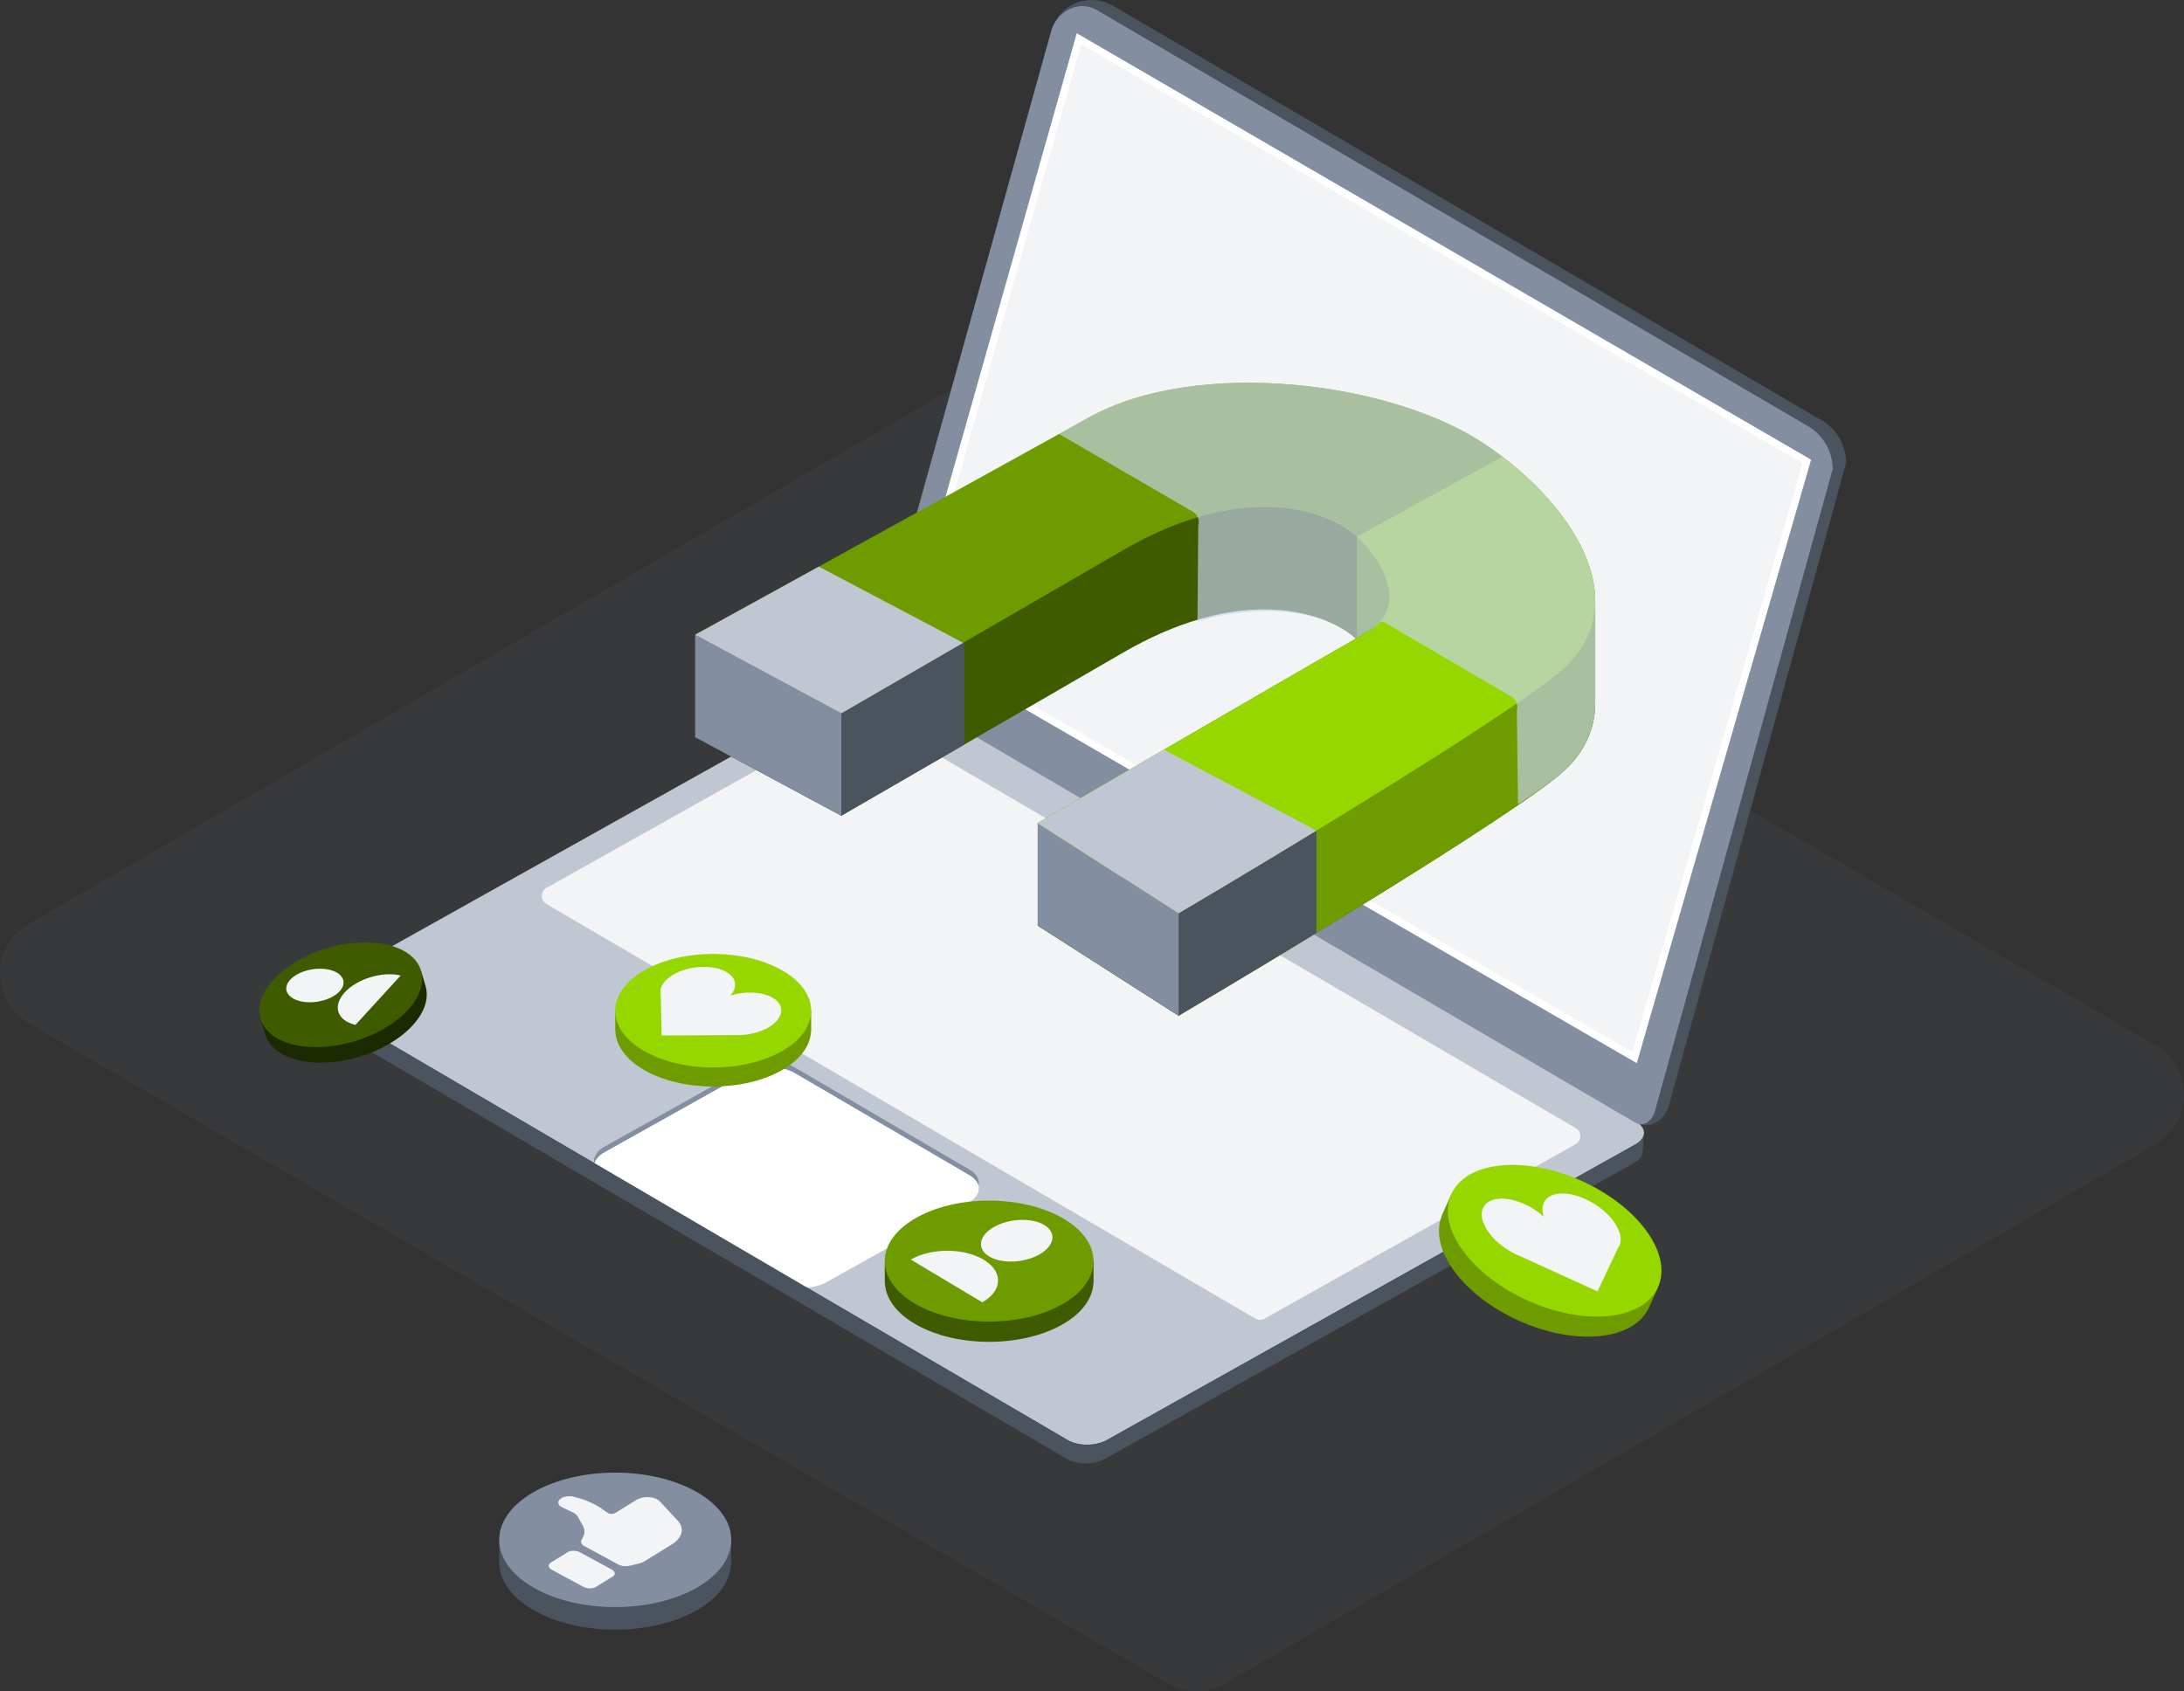 <svg width="692" height="536" viewBox="0 0 692 536" fill="none" xmlns="http://www.w3.org/2000/svg">
<rect x="0" y="0" width="692" height="536" fill="#333333" stroke="none"/>
<g clip-path="url(#clip0_40_204)">
<path opacity="0.2" d="M9.03 292.86L303.87 121.939C309.457 118.699 316.344 118.699 321.931 121.939L682.969 331.23C695.01 338.205 695.01 355.661 682.969 362.636L388.13 533.558C382.543 536.798 375.656 536.798 370.069 533.558L9.03 324.267C-3.01 317.292 -3.01 299.836 9.03 292.86Z" fill="#4B535E"/>
<path d="M352.875 1.934L577.228 133.217C582.009 136.01 584.946 141.147 584.946 146.708L528.717 350.596C527.115 355.359 522.805 357.849 518.506 355.951C520.89 356.12 522.985 354.791 524.466 351.901L580.708 148.715C580.708 143.082 577.722 137.871 572.882 135.043L348.564 3.772C342.881 0.447 333.441 8.994 333.441 8.994C336.367 0.338 345.916 -2.188 352.887 1.934H352.875Z" fill="#4B535E"/>
<path d="M103.26 311.586L270.686 217.923C274.213 215.94 279.788 215.928 283.124 217.899L518.482 355.564C521.829 357.523 521.685 360.702 518.157 362.673L350.732 456.336C347.204 458.306 341.629 458.318 338.294 456.36L102.935 318.694C99.588 316.736 99.733 313.556 103.26 311.574V311.586Z" fill="#C0C7D2"/>
<path d="M173.157 281.364L271.733 226.082C272.636 225.575 273.744 225.587 274.635 226.107L499.277 357.51C501.24 358.659 501.216 361.5 499.229 362.612L400.653 417.893C399.75 418.401 398.642 418.389 397.751 417.869L173.108 286.465C171.146 285.317 171.17 282.464 173.157 281.364Z" fill="#F2F4F6"/>
<path d="M191.567 363.361L236.394 338.277C240.753 335.836 247.64 335.823 251.794 338.253L307.157 370.639C311.299 373.057 311.118 376.998 306.772 379.439L261.944 404.511C257.585 406.953 250.698 406.965 246.556 404.536L191.193 372.15C187.051 369.732 187.22 365.791 191.579 363.349L191.567 363.361Z" fill="#838FA0"/>
<path d="M191.567 365.138L236.394 340.054C240.753 337.612 247.64 337.6 251.794 340.03L307.157 372.416C311.299 374.833 311.118 378.774 306.772 381.216L261.944 406.288C257.585 408.73 250.698 408.742 246.556 406.312L191.193 373.927C187.051 371.509 187.22 367.568 191.579 365.126L191.567 365.138Z" fill="white"/>
<path d="M101.141 317.122C101.322 317.388 101.551 317.642 101.803 317.884C101.972 318.041 338.294 456.384 338.294 456.384C341.846 458.463 347.168 458.33 350.732 456.36L518.157 362.697C519.927 361.705 520.854 360.4 520.89 359.106L520.481 364.969C520.433 366.263 519.518 367.568 517.736 368.56L350.31 462.223C346.734 464.217 341.436 464.338 337.872 462.247C337.872 462.247 103.188 324.908 103.044 324.811C100.515 323.239 100.515 320.761 100.515 320.761V315.261C100.744 316.47 100.876 316.723 101.045 316.989C101.069 317.038 101.105 317.086 101.141 317.134V317.122Z" fill="#4B535E"/>
<path d="M347.577 3.191L572.87 135.03C577.722 137.871 580.696 143.069 580.696 148.703L524.454 351.889C523.395 355.455 520.83 357.341 517.94 355.649L278.861 215.747C277.525 214.961 276.706 213.534 276.706 211.987L332.948 10.275C334.477 3.893 341.605 -0.302 347.577 3.191Z" fill="#838FA0"/>
<path d="M572.484 146.224L517.916 335.182L288.096 202.195L341.87 12.282L572.484 146.224Z" fill="#F2F4F6"/>
<path d="M573.062 145.233L573.845 145.68L518.614 336.923L286.76 202.751L341.171 10.541L573.074 145.233H573.062ZM517.218 333.454L571.136 146.768L342.568 14.023L289.445 201.651L517.218 333.454Z" fill="white"/>
<path d="M84.044 322.442C84.67 320.072 86.079 317.594 88.354 315.164C96.566 306.424 112.664 301.589 124.308 304.357C127.547 305.131 130.075 306.412 131.893 308.044L133.386 307.597L134.952 312.855H134.927C135.879 316.567 134.506 320.943 130.521 325.186C122.309 333.926 106.21 338.761 94.567 335.993C88.908 334.651 85.368 331.75 84.14 328.123H84.116L82.539 322.865L84.032 322.417L84.044 322.442Z" fill="#1B2A00"/>
<path d="M122.838 299.425C134.482 302.193 137.263 311.526 129.051 320.266C120.84 329.006 104.741 333.841 93.098 331.073C81.455 328.293 78.673 318.972 86.885 310.232C95.097 301.492 111.195 296.657 122.838 299.425Z" fill="#3E5B00"/>
<path d="M95.205 317.304C99.54 318.32 105.09 316.893 107.619 314.137C110.147 311.369 108.679 308.322 104.356 307.307C100.021 306.304 94.471 307.718 91.942 310.486C89.413 313.242 90.882 316.301 95.205 317.304Z" fill="#F2F4F6"/>
<path d="M112.64 324.787L126.968 309.132C121.129 307.766 113.182 310.172 109.22 314.499C105.259 318.827 106.788 323.433 112.64 324.787Z" fill="#F2F4F6"/>
<path d="M505.454 190.252V221.827L505.406 221.852C505.707 230.87 501.986 239.477 492.751 246.67C466.298 267.208 373.441 321.861 373.441 321.861L328.77 293.284C328.77 293.284 340.1 286.695 355.356 277.834C383.049 261.72 423.819 238.05 433.258 232.731C434.511 232.018 435.558 231.245 436.449 230.398C436.883 229.987 437.292 229.552 437.653 229.117C437.834 228.887 438.015 228.645 438.159 228.428C439.905 225.926 440.459 223.024 440.134 220.05C440.025 219.059 439.833 218.08 439.544 217.077C439.243 215.928 438.797 214.78 438.267 213.643C438.039 213.136 437.786 212.592 437.509 212.108C437.256 211.625 436.991 211.165 436.69 210.67C436.365 210.101 436.004 209.533 435.618 209.001C435.281 208.518 434.932 208.058 434.571 207.599C433.861 206.644 433.066 205.725 432.247 204.855C431.838 204.42 431.404 204.009 430.995 203.598C430.634 203.235 430.284 202.909 429.899 202.57C429.815 202.498 429.719 202.413 429.622 202.341C428.346 201.24 427.021 200.237 425.721 199.451C414.872 192.839 390.418 186.794 355.921 206.777C340.919 215.493 322.075 226.397 305.543 235.947C284.099 248.374 266.592 258.48 266.592 258.48L220.271 233.59C220.271 233.59 232.589 226.808 250.084 217.173C261.667 210.803 275.538 203.163 289.553 195.426C309.878 184.22 330.54 172.82 345.133 164.696C371.261 150.202 413.656 151.181 445.468 161.553C451.946 163.657 457.966 166.135 463.324 169C464.673 169.713 465.973 170.439 467.225 171.176C467.273 171.2 467.321 171.261 467.37 171.261C468.598 171.974 469.742 172.711 470.861 173.485C479.23 179.191 486.731 185.852 492.571 192.948L505.454 190.228V190.252Z" fill="#3E5B00"/>
<path d="M305.17 203.719L289.541 195.45C275.538 203.187 261.655 210.827 250.072 217.198C232.565 226.82 220.259 233.614 220.259 233.614L266.58 258.505C266.58 258.505 284.087 248.387 305.531 235.971V203.912L305.17 203.731V203.719Z" fill="#4B535E"/>
<path d="M505.455 190.252V190.397C505.455 199.052 501.65 207.273 492.752 214.187C466.299 234.75 373.441 289.415 373.441 289.415L355.356 277.834L328.77 260.826C328.77 260.826 407.624 214.961 429.611 202.353C429.707 202.304 429.815 202.244 429.888 202.195C431.248 201.41 432.38 200.757 433.259 200.273C434.511 199.584 435.559 198.786 436.45 197.94C436.883 197.529 437.293 197.094 437.654 196.659C437.834 196.429 438.015 196.199 438.16 195.958C439.905 193.455 440.459 190.554 440.134 187.58C440.026 186.589 439.833 185.61 439.544 184.619C439.243 183.47 438.798 182.31 438.268 181.185C438.039 180.666 437.786 180.134 437.509 179.65C437.256 179.167 436.992 178.707 436.691 178.212C436.365 177.643 436.004 177.087 435.619 176.543C435.282 176.06 434.933 175.588 434.571 175.129C433.861 174.186 433.066 173.255 432.248 172.385C431.838 171.95 431.405 171.539 430.995 171.128C430.634 170.765 430.285 170.438 429.9 170.1C428.551 168.891 427.118 167.852 425.722 166.981C414.873 160.381 390.418 154.324 355.922 174.307C340.823 183.059 321.799 194.084 305.183 203.682C283.907 216.001 266.592 226.022 266.592 226.022L250.085 217.161L220.272 201.132C220.272 201.132 237.177 191.799 259.476 179.541C287.158 164.31 323.063 144.484 345.133 132.238C379.245 113.307 441.073 120.718 470.874 141.027C472.608 142.199 474.318 143.432 475.979 144.714C476.509 145.125 477.051 145.536 477.557 145.935C478.098 146.37 478.604 146.781 479.146 147.216C479.664 147.627 480.169 148.062 480.675 148.498C481.229 148.957 481.795 149.44 482.361 149.936C482.794 150.347 483.204 150.734 483.625 151.109C484.107 151.544 484.6 152.015 485.058 152.438C485.539 152.91 485.997 153.333 486.455 153.804C487.346 154.699 488.237 155.594 489.103 156.524C489.561 157.032 490.019 157.552 490.512 158.06C491.295 158.954 492.09 159.885 492.836 160.804C493.221 161.287 493.595 161.747 493.98 162.242C494.726 163.222 495.461 164.189 496.147 165.168L497.135 166.618C497.472 167.102 497.773 167.598 498.074 168.081C498.712 169.085 499.302 170.052 499.832 171.055C500.903 172.941 501.794 174.839 502.565 176.749C504.19 180.762 505.19 184.812 505.394 188.789C505.419 189.273 505.443 189.768 505.443 190.252H505.455Z" fill="#6E9C00"/>
<path d="M266.58 226.046V258.492L220.259 233.602V201.156L250.072 217.185L266.58 226.046Z" fill="#838FA0"/>
<path d="M429.899 170.148V202.607C439.062 210.706 445.985 225.539 433.258 232.744C418.629 241.012 328.77 293.296 328.77 293.296L373.44 321.874C373.44 321.874 466.286 267.208 492.739 246.658C501.974 239.489 505.707 230.882 505.406 221.852H505.43V190.252L492.558 192.96C486.707 185.888 479.217 179.215 470.849 173.509C468.525 171.926 465.985 170.439 463.312 169.012C460.699 168.879 459.11 168.807 459.11 168.807L429.887 170.148H429.899Z" fill="#6E9C00"/>
<path d="M373.44 321.861C373.44 321.861 393.223 310.22 417.112 295.665V263.207L398.003 253.064C367.288 270.859 328.77 293.271 328.77 293.271L373.44 321.849V321.861Z" fill="#4B535E"/>
<path d="M328.77 260.838V293.284L373.44 321.862V289.416L328.77 260.838Z" fill="#838FA0"/>
<path d="M475.966 144.738L429.899 170.136C439.062 178.236 445.985 193.081 433.258 200.274C418.629 208.542 328.77 260.826 328.77 260.826L373.44 289.403C373.44 289.403 466.286 234.75 492.739 214.188C517.639 194.834 502.649 165.083 475.966 144.726V144.738Z" fill="#97D700"/>
<path d="M266.58 226.046C266.58 226.046 283.906 216.037 305.17 203.707L289.541 195.438L259.464 179.565C237.164 191.835 220.259 201.156 220.259 201.156L250.072 217.185L266.58 226.046Z" fill="#C0C7D2"/>
<path d="M373.44 289.415C373.44 289.415 393.223 277.774 417.112 263.219L368.793 237.579C347.24 250.091 328.77 260.838 328.77 260.838L373.44 289.415Z" fill="#C0C7D2"/>
<path opacity="0.65" d="M492.751 246.67C495.93 244.204 498.398 241.544 500.337 238.788C504.021 233.517 505.623 227.775 505.418 221.852H505.442V221.828H505.454V190.252C505.454 189.889 505.43 189.527 505.406 189.164V189.043C505.406 188.959 505.406 188.874 505.406 188.789C505.394 188.584 505.358 188.39 505.346 188.185C505.298 187.544 505.237 186.916 505.153 186.275C505.105 185.912 505.057 185.562 504.985 185.199C504.888 184.619 504.78 184.026 504.647 183.446C504.575 183.12 504.515 182.805 504.431 182.479C504.214 181.597 503.961 180.69 503.684 179.795C503.66 179.711 503.624 179.626 503.588 179.541C503.311 178.683 502.998 177.849 502.661 176.991C502.625 176.906 502.6 176.821 502.564 176.737C502.492 176.568 502.408 176.398 502.336 176.217C502.095 175.649 501.842 175.069 501.577 174.5C501.408 174.126 501.228 173.751 501.047 173.364C500.746 172.736 500.409 172.119 500.072 171.502C499.988 171.357 499.915 171.2 499.831 171.043C499.807 170.995 499.771 170.946 499.759 170.91C499.217 169.931 498.651 168.964 498.037 167.997C497.748 167.537 497.447 167.078 497.134 166.607L496.833 166.159C496.749 166.038 496.664 165.905 496.568 165.785L496.147 165.156C495.978 164.914 495.797 164.684 495.629 164.467C495.256 163.947 494.87 163.439 494.485 162.92C494.316 162.702 494.148 162.472 493.979 162.243C493.799 162.001 493.606 161.771 493.425 161.541C493.377 161.481 493.329 161.433 493.281 161.36C493.137 161.179 492.98 160.997 492.835 160.804C492.559 160.465 492.27 160.127 491.981 159.789C491.764 159.523 491.547 159.269 491.318 159.003C491.041 158.688 490.789 158.362 490.524 158.048C490.042 157.54 489.572 157.02 489.115 156.512C488.718 156.101 488.32 155.69 487.911 155.292C487.658 155.038 487.417 154.772 487.164 154.53C486.924 154.288 486.695 154.046 486.454 153.805C486.117 153.454 485.756 153.128 485.394 152.777C485.382 152.765 485.37 152.753 485.358 152.741C485.25 152.644 485.154 152.547 485.057 152.439C484.588 152.003 484.106 151.544 483.624 151.109C483.191 150.734 482.782 150.347 482.36 149.936C481.794 149.453 481.228 148.957 480.674 148.498C480.157 148.063 479.651 147.627 479.145 147.216C478.615 146.781 478.098 146.37 477.556 145.935C477.05 145.524 476.508 145.113 475.979 144.714C474.317 143.433 472.607 142.2 470.873 141.027C441.073 120.718 379.244 113.32 345.133 132.238C342.183 133.87 338.956 135.66 335.561 137.533L377.92 162.146C379.425 163.016 380.147 164.817 379.665 166.498L379.425 196.852C398.93 191.425 415.944 193.48 425.721 199.439C427.021 200.237 428.346 201.229 429.622 202.329C424.902 205.266 423.674 205.738 429.622 202.329C433.788 199.73 435.679 199.065 437.111 197.36C437.461 196.949 438.075 196.877 438.544 197.155L478.784 220.703C480.373 221.634 481.132 223.532 480.614 225.309L480.987 254.914C485.43 251.856 489.777 248.943 492.763 246.634L492.751 246.67Z" fill="#C8D4F6"/>
<path d="M255.189 320.302C253.696 317.86 251.3 315.563 247.929 313.605C235.804 306.581 216.154 306.581 204.029 313.605C200.657 315.551 198.261 317.86 196.756 320.302H194.938V326.721H194.974C195.143 331.194 198.141 335.63 204.029 339.051C216.154 346.075 235.804 346.075 247.929 339.051C253.817 335.642 256.815 331.194 256.983 326.721H257.02V320.302H255.189Z" fill="#6E9C00"/>
<path d="M204.029 307.572C191.904 314.608 191.904 325.996 204.029 333.019C216.154 340.043 235.804 340.043 247.929 333.019C260.054 325.996 260.054 314.596 247.929 307.572C235.804 300.549 216.154 300.549 204.029 307.572Z" fill="#97D700"/>
<path d="M235.226 328.015V327.99C238.128 327.785 241.09 326.975 243.462 325.609C248.399 322.744 248.941 318.489 244.666 316.107C241.295 314.233 235.937 314.076 231.397 315.491C233.805 312.88 233.42 309.845 230.049 307.971C225.774 305.59 218.285 305.977 213.348 308.854C210.242 310.655 208.869 313 209.351 315.092L209.628 328.148L232.975 328.027C233.589 328.051 234.203 328.051 234.817 328.027H235.238L235.226 328.015Z" fill="#F2F4F6"/>
<path d="M461.759 379.319C464.48 377.446 468.104 376.164 472.583 375.705C488.694 374.049 509.44 383.369 518.916 396.546C521.553 400.208 522.998 403.775 523.431 407.063L525.358 407.933L522.335 414.715L522.311 414.691C520.024 419.333 514.762 422.597 506.935 423.407C490.837 425.063 470.091 415.742 460.603 402.566C455.991 396.171 454.908 390.054 456.846 385.255H456.81L459.832 378.461L461.759 379.331V379.319Z" fill="#6E9C00"/>
<path d="M521.745 390.175C531.233 403.339 525.863 415.367 509.765 417.036C493.667 418.704 472.921 409.371 463.433 396.207C453.944 383.042 459.315 371.014 475.413 369.346C491.511 367.678 512.257 377.01 521.745 390.175Z" fill="#97D700"/>
<path d="M479.205 396.956L479.23 396.932C476.256 395.336 473.51 393.088 471.656 390.501C467.779 385.134 469.224 380.383 474.859 379.899C479.302 379.512 485.033 381.894 489.151 385.557C487.839 381.664 489.669 378.642 494.112 378.255C499.759 377.772 507.465 381.749 511.33 387.116C513.762 390.489 514.099 393.62 512.606 395.602L506.177 409.251L481.59 398.044C480.939 397.778 480.289 397.488 479.651 397.162L479.218 396.968L479.205 396.956Z" fill="#F2F4F6"/>
<path d="M344.543 399.64C342.942 397.041 340.389 394.587 336.801 392.508C323.881 385.025 302.943 385.025 290.023 392.508C286.435 394.587 283.87 397.041 282.281 399.64H280.342V406.482H280.378C280.559 411.245 283.762 415.984 290.023 419.623C302.943 427.105 323.881 427.105 336.801 419.623C343.074 415.984 346.277 411.245 346.457 406.482H346.494V399.64H344.555H344.543Z" fill="#3E5B00"/>
<path d="M290.023 386.089C277.115 393.572 277.115 405.709 290.023 413.204C302.943 420.687 323.881 420.687 336.801 413.204C349.721 405.721 349.721 393.584 336.801 386.089C323.881 378.606 302.943 378.606 290.023 386.089Z" fill="#6E9C00"/>
<path d="M329.384 397.513C324.567 400.269 317.427 400.571 313.43 398.178C309.432 395.784 310.095 391.613 314.899 388.857C319.715 386.101 326.855 385.799 330.853 388.192C334.85 390.586 334.188 394.757 329.384 397.513Z" fill="#F2F4F6"/>
<path d="M311.25 412.708L288.566 399.156C295.056 395.433 305.399 395.445 311.66 399.193C317.921 402.94 317.74 408.985 311.238 412.708H311.25Z" fill="#F2F4F6"/>
<path d="M229.542 487.996C227.772 485.107 224.931 482.387 220.933 480.066C206.569 471.749 183.294 471.749 168.942 480.066C164.944 482.387 162.103 485.107 160.333 487.996H158.166V495.6H158.214C158.406 500.895 161.97 506.153 168.942 510.203C183.294 518.52 206.569 518.52 220.933 510.203C227.905 506.153 231.469 500.895 231.662 495.6H231.698V487.996H229.542Z" fill="#4B535E"/>
<path d="M168.943 472.921C154.59 481.238 154.59 494.741 168.943 503.058C183.295 511.375 206.57 511.375 220.934 503.058C235.287 494.741 235.287 481.238 220.934 472.921C206.57 464.604 183.295 464.604 168.943 472.921Z" fill="#838FA0"/>
<path d="M194.119 499.613L188.761 502.926C187.773 503.53 186.016 503.506 184.848 502.877L174.854 497.461C173.674 496.821 173.517 495.817 174.505 495.201L179.875 491.889C180.862 491.284 182.608 491.308 183.788 491.937L193.782 497.365C194.962 498.005 195.118 499.009 194.131 499.625L194.119 499.613Z" fill="#F2F4F6"/>
<path d="M185.209 489.991L195.925 495.805C196.912 496.337 198.357 496.482 199.634 496.168L202.752 495.394C203.258 495.273 203.727 495.08 204.113 494.838L212.878 489.423C216.238 487.343 216.984 484.285 214.708 481.855L209.037 475.774C207.568 474.203 203.836 473.961 201.656 475.315L194.974 479.449C194.287 479.872 193.144 479.86 192.518 479.425L190.772 478.192C188.363 476.5 185.281 475.17 181.765 474.324L181.669 474.3C180.369 473.985 178.839 474.191 177.852 474.795C176.491 475.629 176.6 476.935 178.057 477.648L181.765 479.437C182.307 479.703 182.716 480.042 182.945 480.441L184.679 483.499C185.329 484.648 185.353 485.893 184.739 487.077L184.27 487.972C183.896 488.709 184.246 489.495 185.185 490.003L185.209 489.991Z" fill="#F2F4F6"/>
</g>
<defs>
<clipPath id="clip0_40_204">
<rect width="692" height="536" fill="white"/>
</clipPath>
</defs>
</svg>

